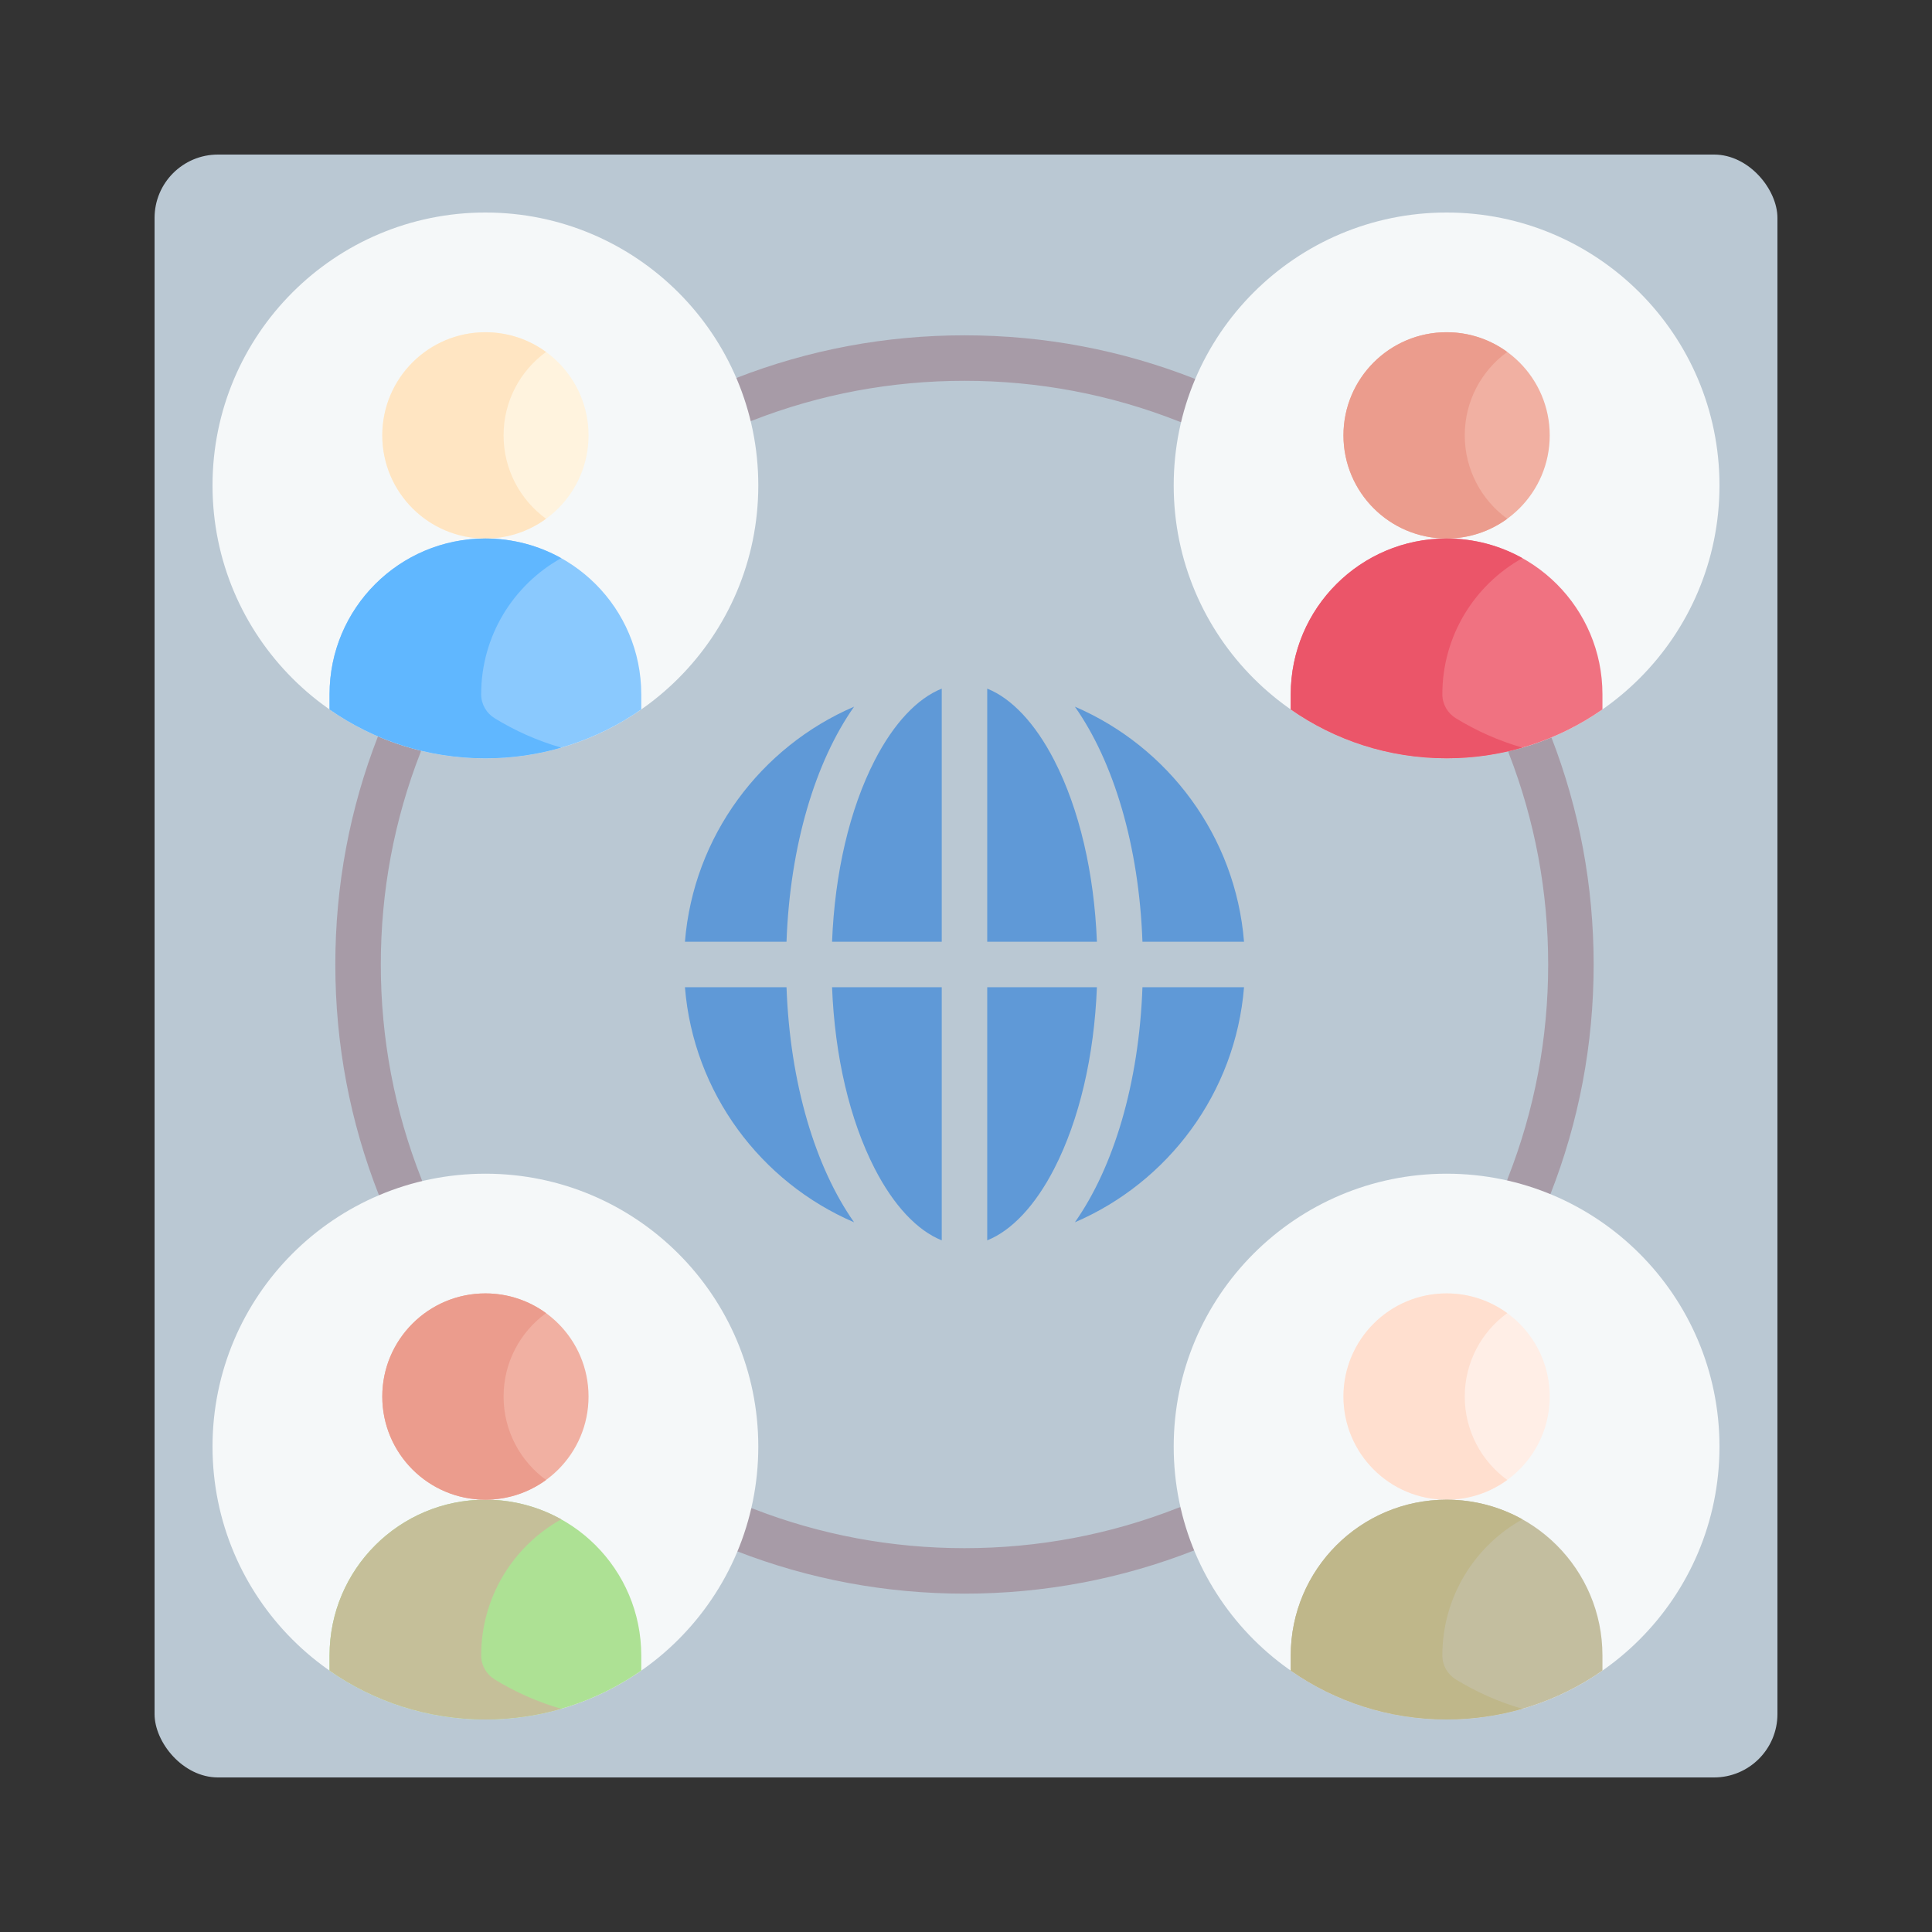 <?xml version="1.0"?>
<svg xmlns="http://www.w3.org/2000/svg" xmlns:xlink="http://www.w3.org/1999/xlink" xmlns:svgjs="http://svgjs.com/svgjs" version="1.1" width="512" height="512" x="0" y="0" viewBox="0 0 512 512" style="enable-background:new 0 0 512 512" xml:space="preserve" class=""><rect x="0" y="0" width="512" height="512" fill="#333333" stroke="none"/><rect width="512" height="512" rx="20" ry="20" fill="#bac8d3" shape="rounded" transform="matrix(0.84,0,0,0.84,40.96,40.96)"/><g transform="matrix(0.78,0,0,0.78,56.32,56.32)"><g xmlns="http://www.w3.org/2000/svg"><g><g><path d="m331.17 71.517c-.944 0-1.903-.174-2.835-.542-23.199-9.157-47.709-13.8-72.85-13.8-24.834 0-49.046 4.529-71.965 13.462-3.974 1.55-8.455-.416-10.005-4.393-1.55-3.976.417-8.455 4.393-10.005 24.714-9.633 50.815-14.518 77.576-14.518 27.092 0 53.51 5.006 78.524 14.88 3.969 1.566 5.917 6.054 4.35 10.024-1.198 3.038-4.108 4.892-7.188 4.892z" fill="#a79ba7" data-original="#a79ba7" style="" class=""/></g><g><path d="m255.485 469.247c-26.654 0-52.654-4.845-77.277-14.4-3.978-1.544-5.952-6.02-4.408-9.999 1.544-3.978 6.019-5.951 9.998-4.408 22.833 8.861 46.952 13.354 71.687 13.354 25.04 0 49.458-4.607 72.573-13.692 3.968-1.56 8.456.393 10.017 4.365 1.56 3.971-.393 8.456-4.365 10.017-24.923 9.797-51.242 14.763-78.225 14.763z" fill="#a79ba7" data-original="#a79ba7" style="" class=""/></g><g><path d="m63.791 338.901c-3.079 0-5.989-1.854-7.189-4.891-9.874-25.014-14.88-51.433-14.88-78.525 0-26.762 4.884-52.862 14.518-77.576 1.549-3.975 6.03-5.943 10.005-4.393 3.976 1.549 5.943 6.029 4.393 10.005-8.933 22.919-13.462 47.131-13.462 71.965 0 25.141 4.643 49.651 13.8 72.851 1.567 3.969-.381 8.457-4.35 10.024-.931.366-1.892.54-2.835.54z" fill="#a79ba7" data-original="#a79ba7" style="" class=""/></g><g><path d="m447.293 338.612c-.941 0-1.895-.173-2.824-.537-3.972-1.561-5.926-6.046-4.365-10.017 9.085-23.117 13.691-47.534 13.691-72.573 0-24.735-4.493-48.854-13.353-71.687-1.543-3.978.43-8.455 4.408-9.998 3.977-1.543 8.455.431 9.998 4.408 9.554 24.622 14.399 50.622 14.399 77.277 0 26.982-4.967 53.3-14.762 78.225-1.195 3.043-4.109 4.902-7.192 4.902z" fill="#a79ba7" data-original="#a79ba7" style="" class=""/></g></g><g fill="#5f99d7"><path d="m292.992 167.891c13.127 18.648 21.778 47.097 22.96 79.868h34.51c-2.894-35.901-25.772-66.243-57.47-79.868z" fill="#5f99d7" data-original="#5f99d7" style="" class=""/><path d="m247.759 161.761c-8.297 3.31-16.319 11.795-22.794 24.408-8.507 16.573-13.555 38.214-14.471 61.59h37.265z" fill="#5f99d7" data-original="#5f99d7" style="" class=""/><path d="m315.952 263.211c-1.181 32.77-9.832 61.219-22.96 79.868 31.698-13.625 54.576-43.967 57.47-79.868z" fill="#5f99d7" data-original="#5f99d7" style="" class=""/><path d="m263.211 349.209c8.297-3.31 16.319-11.795 22.794-24.408 8.508-16.573 13.555-38.214 14.471-61.59h-37.265z" fill="#5f99d7" data-original="#5f99d7" style="" class=""/><path d="m286.005 186.169c-6.474-12.613-14.497-21.097-22.794-24.408v85.998h37.265c-.916-23.377-5.963-45.018-14.471-61.59z" fill="#5f99d7" data-original="#5f99d7" style="" class=""/><path d="m217.978 343.079c-13.127-18.648-21.778-47.097-22.96-79.868h-34.51c2.894 35.9 25.771 66.243 57.47 79.868z" fill="#5f99d7" data-original="#5f99d7" style="" class=""/><path d="m247.759 349.209v-85.998h-37.265c.916 23.376 5.964 45.017 14.471 61.59 6.474 12.613 14.497 21.098 22.794 24.408z" fill="#5f99d7" data-original="#5f99d7" style="" class=""/><path d="m217.978 167.891c-31.698 13.625-54.576 43.967-57.47 79.868h34.51c1.181-32.771 9.832-61.22 22.96-79.868z" fill="#5f99d7" data-original="#5f99d7" style="" class=""/></g><g><circle cx="92.716" cy="92.716" fill="#f5f8f9" r="92.716" data-original="#f5f8f9" style="" class=""/><circle cx="92.716" cy="75.712" fill="#fff3de" r="35.039" data-original="#fff3de" style="" class=""/><path d="m113.32 104.048c-5.79 4.224-12.908 6.706-20.604 6.706-19.347 0-35.036-15.69-35.036-35.047 0-19.347 15.69-35.036 35.036-35.036 7.695 0 14.814 2.483 20.604 6.706-8.746 6.356-14.433 16.679-14.433 28.33s5.687 21.975 14.433 28.341z" fill="#ffe5c2" data-original="#ffe5c2" style="" class=""/><path d="m145.668 163.696v5.13c-15.01 10.477-33.265 16.606-52.951 16.606s-37.942-6.13-52.951-16.606v-5.13c0-29.237 23.704-52.941 52.951-52.941 14.629 0 27.856 5.924 37.447 15.504 9.58 9.581 15.504 22.819 15.504 37.437z" fill="#8ac9fe" data-original="#8ac9fe" style="" class=""/><path d="m95.869 171.833c6.979 4.278 14.564 7.659 22.602 9.974-8.18 2.359-16.813 3.626-25.755 3.626-19.687 0-37.942-6.13-52.951-16.607v-5.13c0-29.237 23.704-52.941 52.951-52.941 9.354 0 18.131 2.421 25.755 6.676-16.225 9.045-27.197 26.373-27.197 46.265 0 3.329 1.756 6.396 4.595 8.137z" fill="#60b7ff" data-original="#60b7ff" style="" class=""/></g><g><circle cx="419.284" cy="419.284" fill="#f5f8f9" r="92.716" data-original="#f5f8f9" style="" class=""/><circle cx="419.284" cy="402.279" fill="#ffeee6" r="35.039" data-original="#ffeee6" style="" class=""/><path d="m439.887 430.616c-5.79 4.224-12.908 6.706-20.604 6.706-19.347 0-35.036-15.69-35.036-35.047 0-19.347 15.69-35.036 35.036-35.036 7.695 0 14.814 2.483 20.604 6.707-8.746 6.356-14.433 16.679-14.433 28.33s5.687 21.973 14.433 28.34z" fill="#ffdfcf" data-original="#ffdfcf" style="" class=""/><path d="m472.235 490.263v5.13c-15.01 10.477-33.265 16.607-52.951 16.607-19.687 0-37.942-6.13-52.951-16.606v-5.13c0-29.237 23.704-52.941 52.951-52.941 14.629 0 27.856 5.924 37.447 15.504 9.58 9.58 15.504 22.818 15.504 37.436z" fill="#c3be9f" data-original="#fee97d" style="" class=""/><path d="m422.436 498.4c6.979 4.278 14.564 7.659 22.602 9.974-8.18 2.359-16.813 3.626-25.755 3.626-19.687 0-37.942-6.13-52.951-16.607v-5.13c0-29.237 23.704-52.941 52.951-52.941 9.354 0 18.131 2.421 25.755 6.676-16.225 9.045-27.197 26.373-27.197 46.265 0 3.33 1.756 6.397 4.595 8.137z" fill="#bfb78a" data-original="#fee45a" style="" class=""/></g><g><circle cx="92.716" cy="419.284" fill="#f5f8f9" r="92.716" data-original="#f5f8f9" style="" class=""/><path d="m145.668 490.263v5.13c-15.01 10.477-33.265 16.607-52.952 16.607s-37.942-6.13-52.951-16.606v-5.13c0-29.237 23.704-52.941 52.951-52.941 14.629 0 27.856 5.924 37.447 15.504 9.581 9.58 15.505 22.818 15.505 37.436z" fill="#ade194" data-original="#ade194" style="" class=""/><path d="m95.869 498.4c6.979 4.278 14.564 7.659 22.602 9.974-8.18 2.359-16.813 3.626-25.755 3.626-19.687 0-37.942-6.13-52.951-16.607v-5.13c0-29.237 23.704-52.941 52.951-52.941 9.354 0 18.131 2.421 25.755 6.676-16.225 9.045-27.197 26.373-27.197 46.265 0 3.33 1.756 6.397 4.595 8.137z" fill="#c5bf99" data-original="#97da7b" style="" class=""/><circle cx="92.716" cy="402.279" fill="#f1b0a2" r="35.039" data-original="#f1b0a2" style="" class=""/><path d="m113.32 430.616c-5.79 4.224-12.908 6.706-20.604 6.706-19.347 0-35.036-15.69-35.036-35.047 0-19.347 15.69-35.036 35.036-35.036 7.695 0 14.814 2.483 20.604 6.707-8.746 6.356-14.433 16.679-14.433 28.33s5.687 21.973 14.433 28.34z" fill="#eb9c8d" data-original="#eb9c8d" style="" class=""/></g><g><circle cx="419.284" cy="92.716" fill="#f5f8f9" r="92.716" data-original="#f5f8f9" style="" class=""/><circle cx="419.284" cy="75.712" fill="#f1b0a2" r="35.039" data-original="#f1b0a2" style="" class=""/><path d="m439.887 104.048c-5.79 4.224-12.908 6.706-20.604 6.706-19.347 0-35.036-15.69-35.036-35.047 0-19.347 15.69-35.036 35.036-35.036 7.695 0 14.814 2.483 20.604 6.706-8.746 6.356-14.433 16.679-14.433 28.33s5.687 21.975 14.433 28.341z" fill="#eb9c8d" data-original="#eb9c8d" style="" class=""/><path d="m472.235 163.696v5.13c-15.01 10.477-33.265 16.606-52.951 16.606-19.687 0-37.942-6.13-52.951-16.606v-5.13c0-29.237 23.704-52.941 52.951-52.941 14.629 0 27.856 5.924 37.447 15.504 9.58 9.581 15.504 22.819 15.504 37.437z" fill="#f07281" data-original="#f07281" style="" class=""/><path d="m422.436 171.833c6.979 4.278 14.564 7.659 22.602 9.974-8.18 2.359-16.813 3.626-25.755 3.626-19.687 0-37.942-6.13-52.951-16.607v-5.13c0-29.237 23.704-52.941 52.951-52.941 9.354 0 18.131 2.421 25.755 6.676-16.225 9.045-27.197 26.373-27.197 46.265 0 3.329 1.756 6.396 4.595 8.137z" fill="#eb5569" data-original="#eb5569" style="" class=""/></g></g></g></svg>
